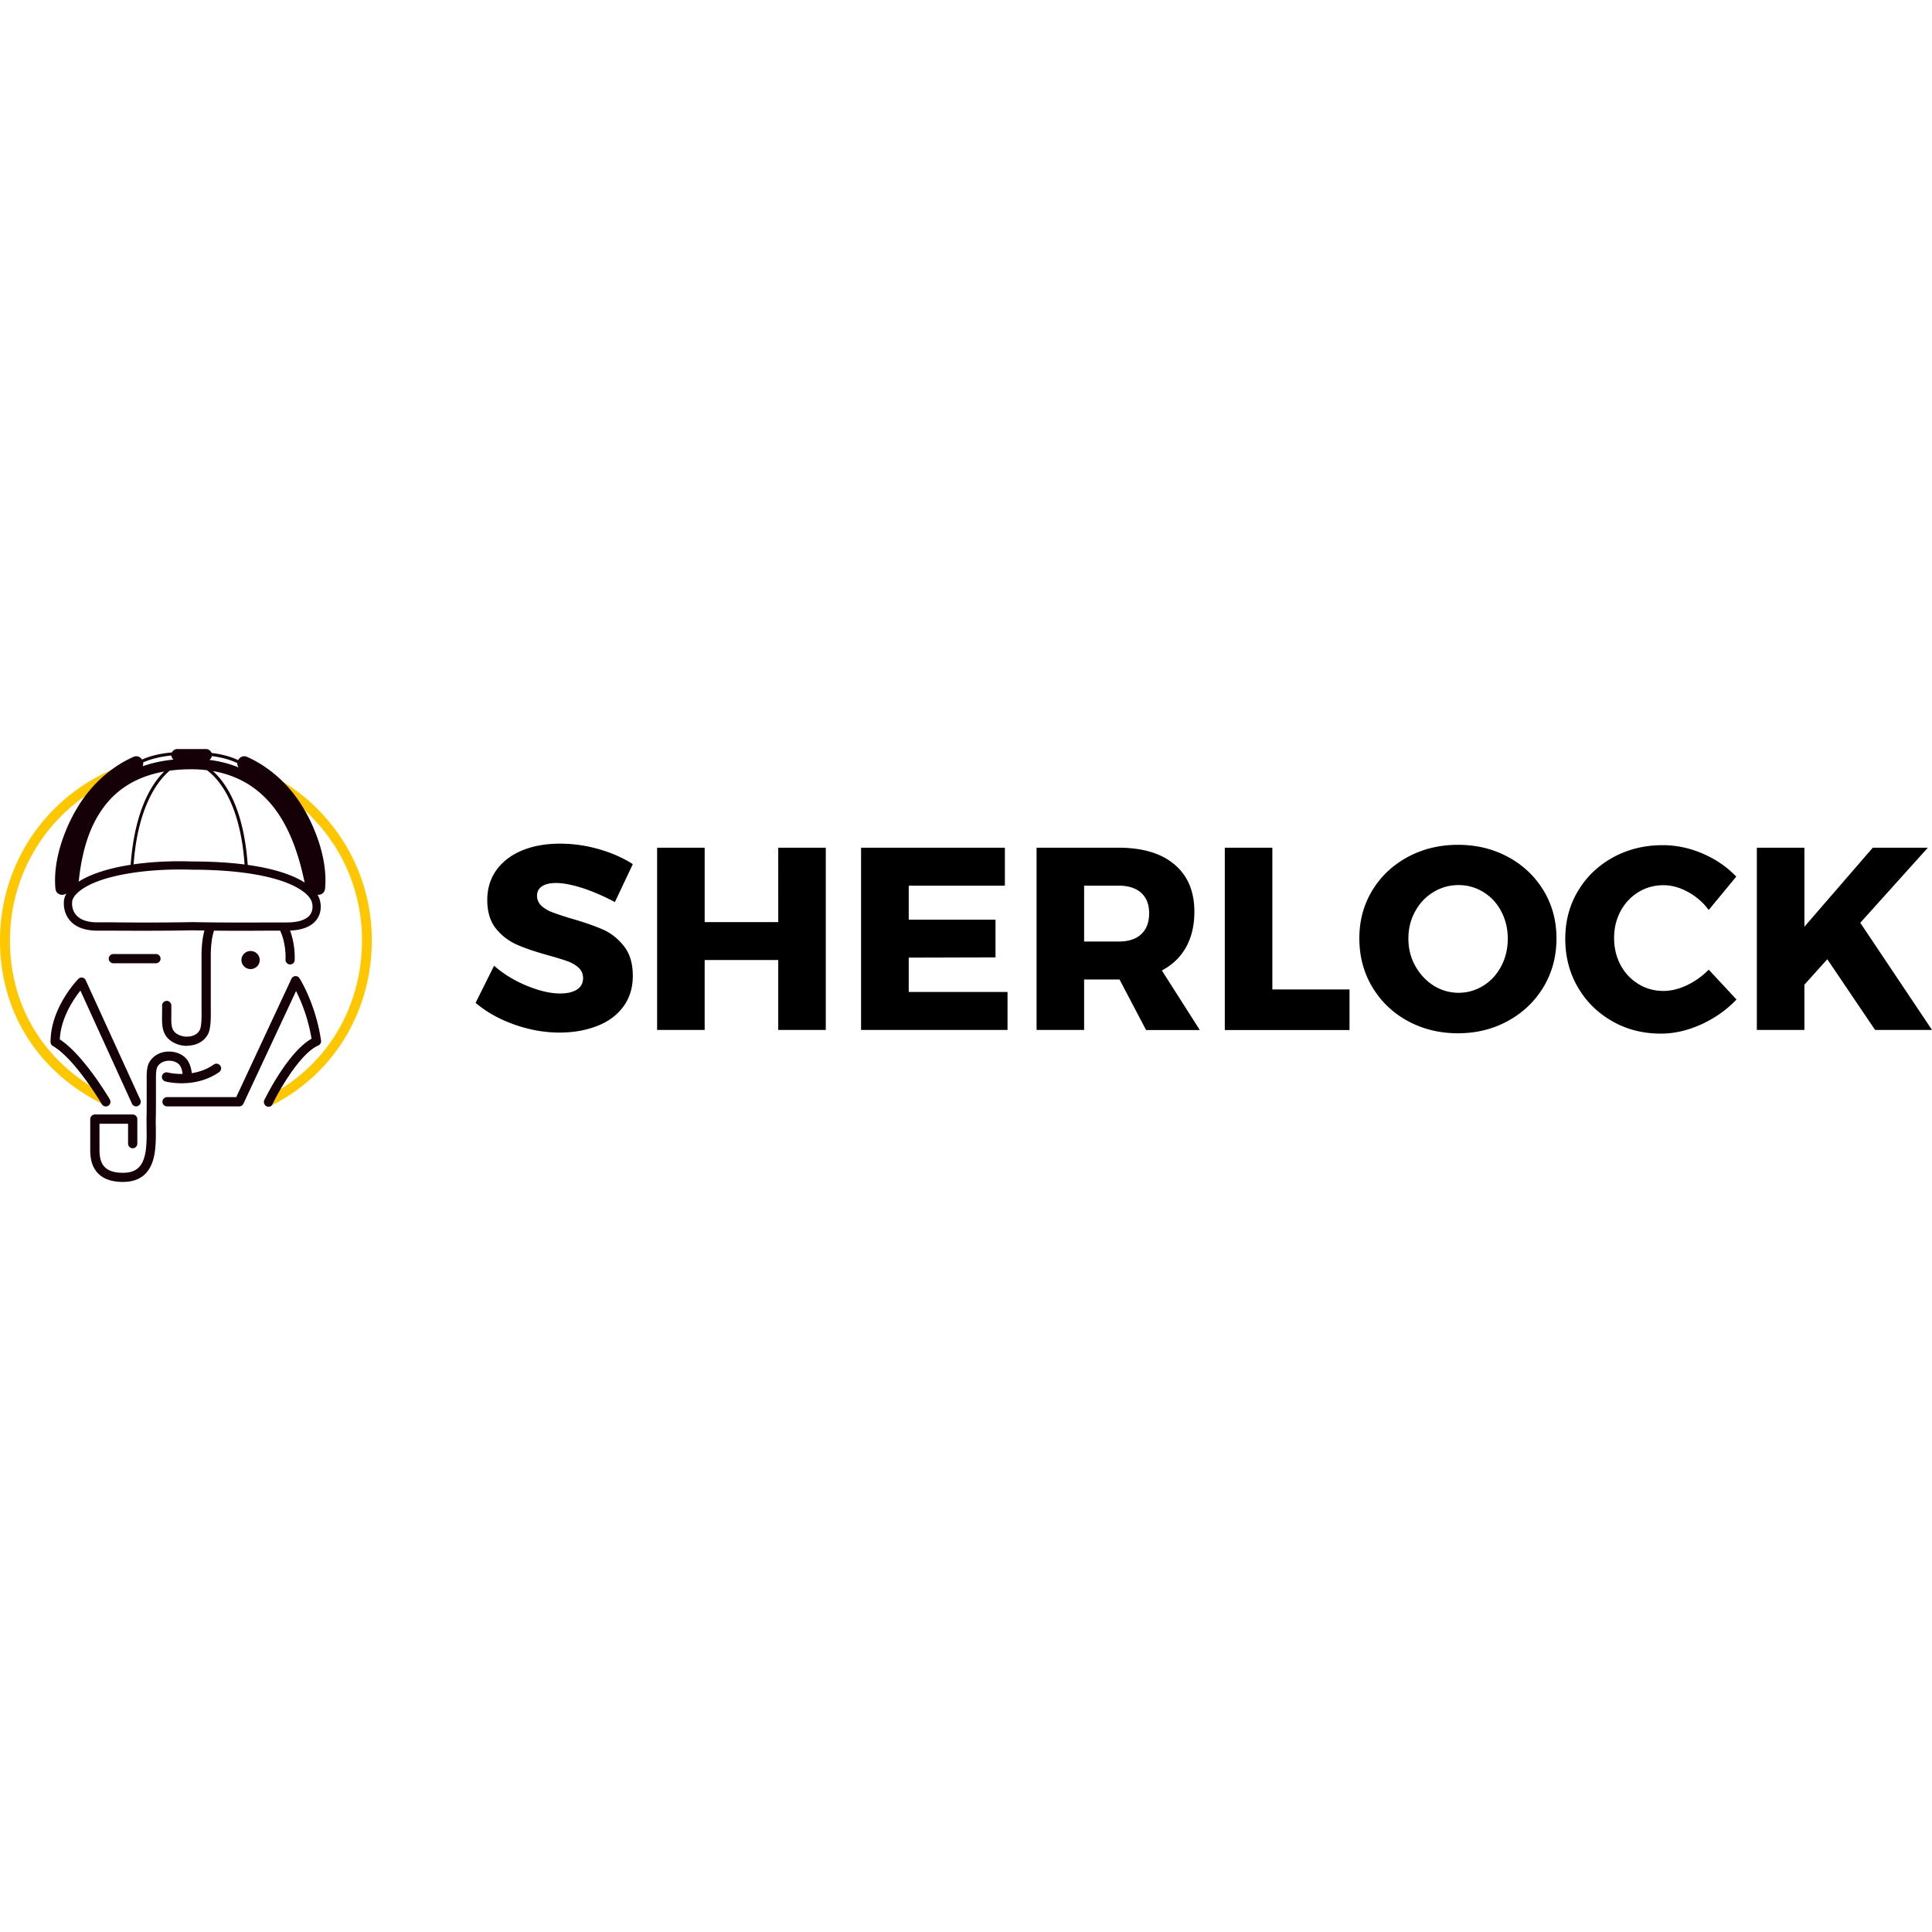 <svg viewBox="0 0 512 115" xmlns="http://www.w3.org/2000/svg" preserveAspectRatio="xMidYMid" height="1em" width="1em">
  <path d="M440.627 25.477c3.587 0 7.112.736 10.607 2.238 3.496 1.503 6.439 3.526 8.892 6.102l-7.297 8.83c-1.564-2.086-3.403-3.65-5.58-4.814-2.146-1.165-4.292-1.748-6.408-1.748-2.422 0-4.66.613-6.653 1.84-1.993 1.226-3.556 2.882-4.721 5.028-1.135 2.146-1.717 4.507-1.717 7.143 0 2.606.582 4.998 1.717 7.144 1.134 2.146 2.728 3.801 4.721 5.028 1.993 1.226 4.2 1.84 6.653 1.84 1.962 0 4.047-.491 6.193-1.503a20.084 20.084 0 0 0 5.795-4.139l7.358 7.91c-2.606 2.76-5.733 4.936-9.32 6.592-3.618 1.625-7.175 2.452-10.7 2.452-4.783 0-9.106-1.103-12.938-3.31-3.863-2.208-6.898-5.213-9.106-9.014-2.207-3.802-3.311-8.094-3.311-12.816 0-4.69 1.134-8.921 3.372-12.662 2.239-3.77 5.335-6.714 9.26-8.89 3.924-2.147 8.308-3.25 13.183-3.25Zm-54.266-.092c4.905 0 9.35 1.073 13.336 3.25 3.986 2.146 7.082 5.12 9.382 8.891 2.269 3.771 3.403 8.002 3.403 12.662 0 4.722-1.134 9.014-3.403 12.816-2.269 3.801-5.396 6.806-9.382 9.013-3.985 2.208-8.43 3.311-13.336 3.311-4.906 0-9.351-1.103-13.337-3.28-3.985-2.177-7.082-5.181-9.381-9.014-2.27-3.832-3.403-8.124-3.403-12.846 0-4.69 1.134-8.921 3.403-12.662 2.268-3.77 5.396-6.714 9.381-8.89 3.986-2.147 8.4-3.25 13.337-3.25Zm-237.942-.306c3.495 0 6.929.49 10.332 1.471 3.403.981 6.377 2.3 8.952 3.955l-4.752 10.056c-2.637-1.41-5.365-2.636-8.278-3.617-2.913-.95-5.365-1.441-7.327-1.441-1.564 0-2.79.276-3.68.858-.889.583-1.348 1.41-1.348 2.514 0 1.043.398 1.932 1.165 2.668.766.705 1.747 1.287 2.882 1.716 1.134.43 2.85 1.012 5.089 1.687 3.342.95 6.132 1.931 8.308 2.882 2.177.95 4.047 2.452 5.61 4.445 1.565 1.993 2.331 4.599 2.331 7.818 0 3.22-.858 5.948-2.545 8.217-1.686 2.268-4.016 3.985-6.99 5.12-2.974 1.134-6.254 1.716-9.872 1.716-3.986 0-7.971-.705-11.957-2.115-3.985-1.41-7.42-3.311-10.301-5.764l4.905-9.841c2.422 2.146 5.304 3.924 8.646 5.304 3.342 1.38 6.285 2.054 8.86 2.054 1.87 0 3.373-.337 4.446-1.043 1.073-.674 1.625-1.686 1.625-3.035 0-1.104-.399-2.023-1.196-2.76-.797-.735-1.809-1.317-3.035-1.747-1.226-.429-2.913-.95-5.12-1.563-3.311-.92-6.04-1.84-8.186-2.79a14.686 14.686 0 0 1-5.55-4.262c-1.532-1.9-2.299-4.445-2.299-7.603 0-2.974.797-5.61 2.392-7.849 1.594-2.238 3.832-3.985 6.745-5.212 2.912-1.226 6.315-1.84 10.148-1.84Zm147.99 1.073c6.376 0 11.343 1.471 14.838 4.445 3.526 2.974 5.273 7.144 5.273 12.51 0 3.617-.736 6.775-2.207 9.411-1.472 2.637-3.618 4.691-6.408 6.163l10.056 15.789h-14.256v-.03l-7.02-13.368h-9.382V74.44h-12.601V26.152h21.706Zm40.775 0v37.557h20.45v10.76h-33.05V26.153h12.6Zm-150.442 0v19.713h19.499V26.152h12.6v48.287h-12.6V55.921h-19.499V74.44h-12.6V26.152h12.6Zm79.56 0v10.056h-25.478v9.014h22.994v9.994l-22.994.062v9.105h26.182V74.44h-38.813V26.152H266.3Zm211.881 0v20.94l18.12-20.94h14.593l-17.904 19.897L512 74.44h-15.084l-12.662-18.732-6.07 6.745V74.44h-12.601V26.152h12.6Zm-91.638 9.903c-2.422 0-4.66.613-6.684 1.87-2.054 1.226-3.648 2.943-4.844 5.12-1.196 2.177-1.778 4.568-1.778 7.205 0 2.667.613 5.089 1.84 7.266 1.226 2.176 2.82 3.893 4.843 5.181 2.024 1.257 4.231 1.9 6.623 1.9 2.391 0 4.568-.643 6.591-1.9 1.993-1.257 3.557-2.974 4.722-5.181 1.134-2.177 1.717-4.6 1.717-7.266 0-2.606-.583-5.028-1.717-7.205-1.135-2.177-2.729-3.894-4.722-5.12a12.386 12.386 0 0 0-6.591-1.87Zm-90.076.153h-9.166v14.808h9.166c2.576 0 4.569-.644 5.948-1.931 1.41-1.288 2.116-3.158 2.116-5.58 0-2.33-.705-4.14-2.116-5.396-1.41-1.257-3.372-1.901-5.948-1.901Z"/>
  <path d="M71.281 94.674c-.49 0-.95-.276-1.165-.736-.306-.644-.06-1.44.583-1.747 7.603-3.802 13.95-9.597 18.364-16.74 4.507-7.297 6.868-15.85 6.868-24.742 0-16.249-8.247-31.087-22.074-39.672-.613-.368-.797-1.196-.43-1.809.368-.613 1.196-.797 1.81-.429a49.847 49.847 0 0 1 16.892 17.567 49.249 49.249 0 0 1 6.408 24.313c0 9.381-2.514 18.395-7.266 26.121a47.614 47.614 0 0 1-19.407 17.69c-.184.153-.368.184-.583.184Zm-43.627-.491a1.04 1.04 0 0 1-.582-.153C9.872 85.354 0 69.565 0 50.71 0 30.72 11.926 12.845 30.383 5.18a1.307 1.307 0 0 1 1.717.705 1.307 1.307 0 0 1-.706 1.717C13.92 14.87 2.637 31.793 2.637 50.71c0 17.813 9.35 32.775 25.63 41.022a1.32 1.32 0 0 1 .583 1.747c-.276.46-.736.705-1.196.705Z" fill="#FFC700"/>
  <path d="M49.422 82.135c.857 1.015 1.266 2.477 1.398 3.766 1.878-.295 3.939-.957 5.837-2.295.552-.398 1.319-.245 1.717.307.399.552.245 1.318-.306 1.717-3.404 2.36-7.113 2.943-9.934 2.943-2.453 0-4.17-.43-4.323-.49-.644-.185-1.042-.828-.858-1.503.184-.644.828-1.042 1.502-.858.045.015 1.66.415 3.93.383-.091-.901-.365-1.849-.833-2.407-.644-.766-1.901-1.195-3.158-1.073-.705.061-1.993.368-2.698 1.625-.399.736-.368 2.575-.368 3.464v2.556l-.001 2.131v.926c-.004 2.15-.011 3.471-.03 4.014-.03.92-.03 1.901 0 2.944.03 4.414.092 9.412-2.79 12.294-1.41 1.41-3.403 2.146-5.917 2.146-3.556 0-6.07-1.135-7.45-3.342-1.073-1.717-1.226-3.618-1.226-5.273v-8.033a1.23 1.23 0 0 1 1.226-1.226h10.026a1.23 1.23 0 0 1 1.226 1.226v6.5a1.23 1.23 0 0 1-1.226 1.226 1.23 1.23 0 0 1-1.227-1.226v-5.274h-7.573v6.807c0 3.219.767 6.193 6.224 6.193 1.87 0 3.22-.46 4.2-1.441 2.147-2.146 2.116-6.622 2.055-10.547 0-1.073-.031-2.085 0-3.066.017-.483.025-1.717.028-3.69v-.583l.001-.307V91.34l.001-3.596c-.03-1.717 0-3.495.675-4.69.92-1.626 2.575-2.668 4.599-2.852 2.084-.184 4.108.552 5.273 1.932Zm29.953-21.37c.184.276 4.323 6.93 5.703 16.495a1.194 1.194 0 0 1-.705 1.288c-4.844 2.115-10.424 11.956-12.141 15.543-.184.46-.613.706-1.073.706-.184 0-.368-.031-.521-.123a1.232 1.232 0 0 1-.583-1.625c.245-.552 6.193-12.693 12.509-16.28a44.37 44.37 0 0 0-4.108-12.631L64.506 94a1.25 1.25 0 0 1-1.104.705h-19.13a1.23 1.23 0 0 1-1.227-1.227 1.23 1.23 0 0 1 1.226-1.226h18.334l14.624-31.364a1.235 1.235 0 0 1 1.043-.705c.46-.03.858.184 1.103.583Zm-57.546-.183c.399.06.736.337.89.705l14.47 31.67c.276.613 0 1.35-.613 1.625a.97.97 0 0 1-.49.123c-.46 0-.92-.276-1.104-.705L21.308 64.015c-1.84 2.33-5.212 7.297-5.457 12.938 6.315 4.14 12.968 15.422 13.244 15.912a1.246 1.246 0 0 1-.43 1.686 1.246 1.246 0 0 1-1.685-.429l-.007-.011-.063-.108c-.744-1.262-7.302-12.054-12.899-15.302a1.237 1.237 0 0 1-.613-1.073c0-9.106 7.082-16.403 7.358-16.71.276-.275.674-.428 1.073-.336ZM54.572 0c.695 0 1.277.43 1.498 1.041 1.675.201 4.579.707 7.042 1.901.407-.79 1.334-1.314 2.375-.857 5.396 2.391 11.252 7.082 15.207 14.072l.024.04.042.07c.679 1.135 6.284 10.852 5.39 20.677-.1 1.221-1.085 1.786-2.012 1.677a5.28 5.28 0 0 1 .725 1.88c.092.428.552 2.758-1.012 4.782-1.324 1.747-3.685 2.692-6.988 2.833 1.47 3.882 1.225 7.693 1.225 7.867-.031.613-.552 1.103-1.196 1.103H76.8c-.674-.06-1.196-.643-1.134-1.318 0-.013.01-.198.013-.515v-.23c-.009-1.289-.178-4.041-1.332-6.644a1.21 1.21 0 0 1-.08-.244h-2.372c-2.085 0-4.6.03-7.297.03-2.52 0-5.206-.01-7.89-.037-.565 1.783-.848 3.964-.848 6.66v14.317c.03 2.33 0 4.905-.674 6.315-.95 1.963-3.005 3.158-5.488 3.189-.03.061-.062.061-.123.061-2.514 0-4.875-1.226-5.856-3.066-.828-1.533-.797-3.28-.766-5.488 0-.674.03-1.349 0-2.115a1.25 1.25 0 0 1 1.196-1.257c.674-.03 1.226.521 1.257 1.196v2.176c-.031 1.87-.062 3.342.46 4.323.582 1.073 2.115 1.81 3.77 1.778.736 0 2.545-.214 3.342-1.839.49-1.012.46-4.047.43-5.212V54.818c0-2.63.26-4.837.766-6.721a438.747 438.747 0 0 1-3.25-.055c-7.235.153-15.513.123-21.001.092h-4.078c-3.219 0-5.672-.858-7.205-2.575-1.808-1.993-1.747-4.446-1.716-4.875 0-.839.238-1.656.709-2.445-1.036.812-2.809.367-2.947-1.295-.95-10.455 5.457-20.787 5.457-20.787 3.955-6.99 9.81-11.68 15.206-14.072.974-.428 1.849.003 2.292.71C40.786 1.35 44.542.992 45.552.909 45.802.374 46.352 0 47 0Zm11.835 53.53c1.337 0 2.422 1.07 2.422 2.391s-1.085 2.392-2.422 2.392c-1.338 0-2.422-1.07-2.422-2.392 0-1.32 1.084-2.39 2.422-2.39Zm-25.08.797a1.23 1.23 0 0 1 1.227 1.227 1.23 1.23 0 0 1-1.226 1.226H30.046a1.23 1.23 0 0 1-1.227-1.226 1.23 1.23 0 0 1 1.227-1.227h11.282ZM20.42 38.231c-.89.859-1.319 1.687-1.319 2.484v.092s-.003.038-.004.107v.127c.006.546.134 1.938 1.17 3.046 1.134 1.227 3.004 1.84 5.58 1.84h4.077c2.27.025 5.02.045 7.974.05l2.25-.001a575.7 575.7 0 0 0 10.025-.095l.752-.016c3.992.085 8.301.114 12.28.117h1.474c2.67-.001 5.147-.013 7.217-.025h4.077c3.035 0 5.15-.674 6.163-1.992 1.011-1.319.613-2.944.613-2.944l-.03-.122c-.338-2.054-3.22-4.231-7.727-5.825-5.825-2.024-14.134-3.097-24.098-3.097h-.03c-11.528-.399-25.386 1.38-30.444 6.254Zm36.003-32.39.09.08c.857.775 1.84 1.838 2.843 3.277 4.331 6.183 5.829 14.855 6.29 21.512 7.12.993 12.01 2.705 15.084 4.666-1.201-5.718-3.11-12.44-6.872-18.085-4.225-6.336-10.062-10.174-17.435-11.45Zm-12.92.126-.255.045c-5.09.954-9.343 2.955-12.68 5.976-2.698 2.452-4.906 5.671-6.53 9.534-1.598 3.84-2.657 8.421-3.179 13.629 3.144-2.027 7.949-3.564 13.769-4.472.48-6.624 1.991-15.18 6.241-21.512.923-1.364 1.829-2.41 2.634-3.2Zm7.146-.602a41.97 41.97 0 0 0-5.683.37c-2.897 2.443-8.405 9.091-9.562 24.826 4.664-.671 9.943-.948 15.521-.76 5.331 0 9.938.29 13.886.797-1.166-16.717-7.218-22.982-9.987-24.99a34.907 34.907 0 0 0-4.175-.243Zm5.493-3.497a1.56 1.56 0 0 1-.654 1.008c2.771.355 5.36 1.027 7.758 2.014a1.717 1.717 0 0 1-.354-1.15c-2.293-1.138-5.071-1.652-6.75-1.872ZM38.144 3.46l-.217.1c.05.334.012.682-.137 1.004 2.5-.88 5.231-1.468 8.194-1.764a1.546 1.546 0 0 1-.578-1.205l.01.127c-1.182.107-4.482.506-7.272 1.738Z" fill="#150007"/>
</svg>
